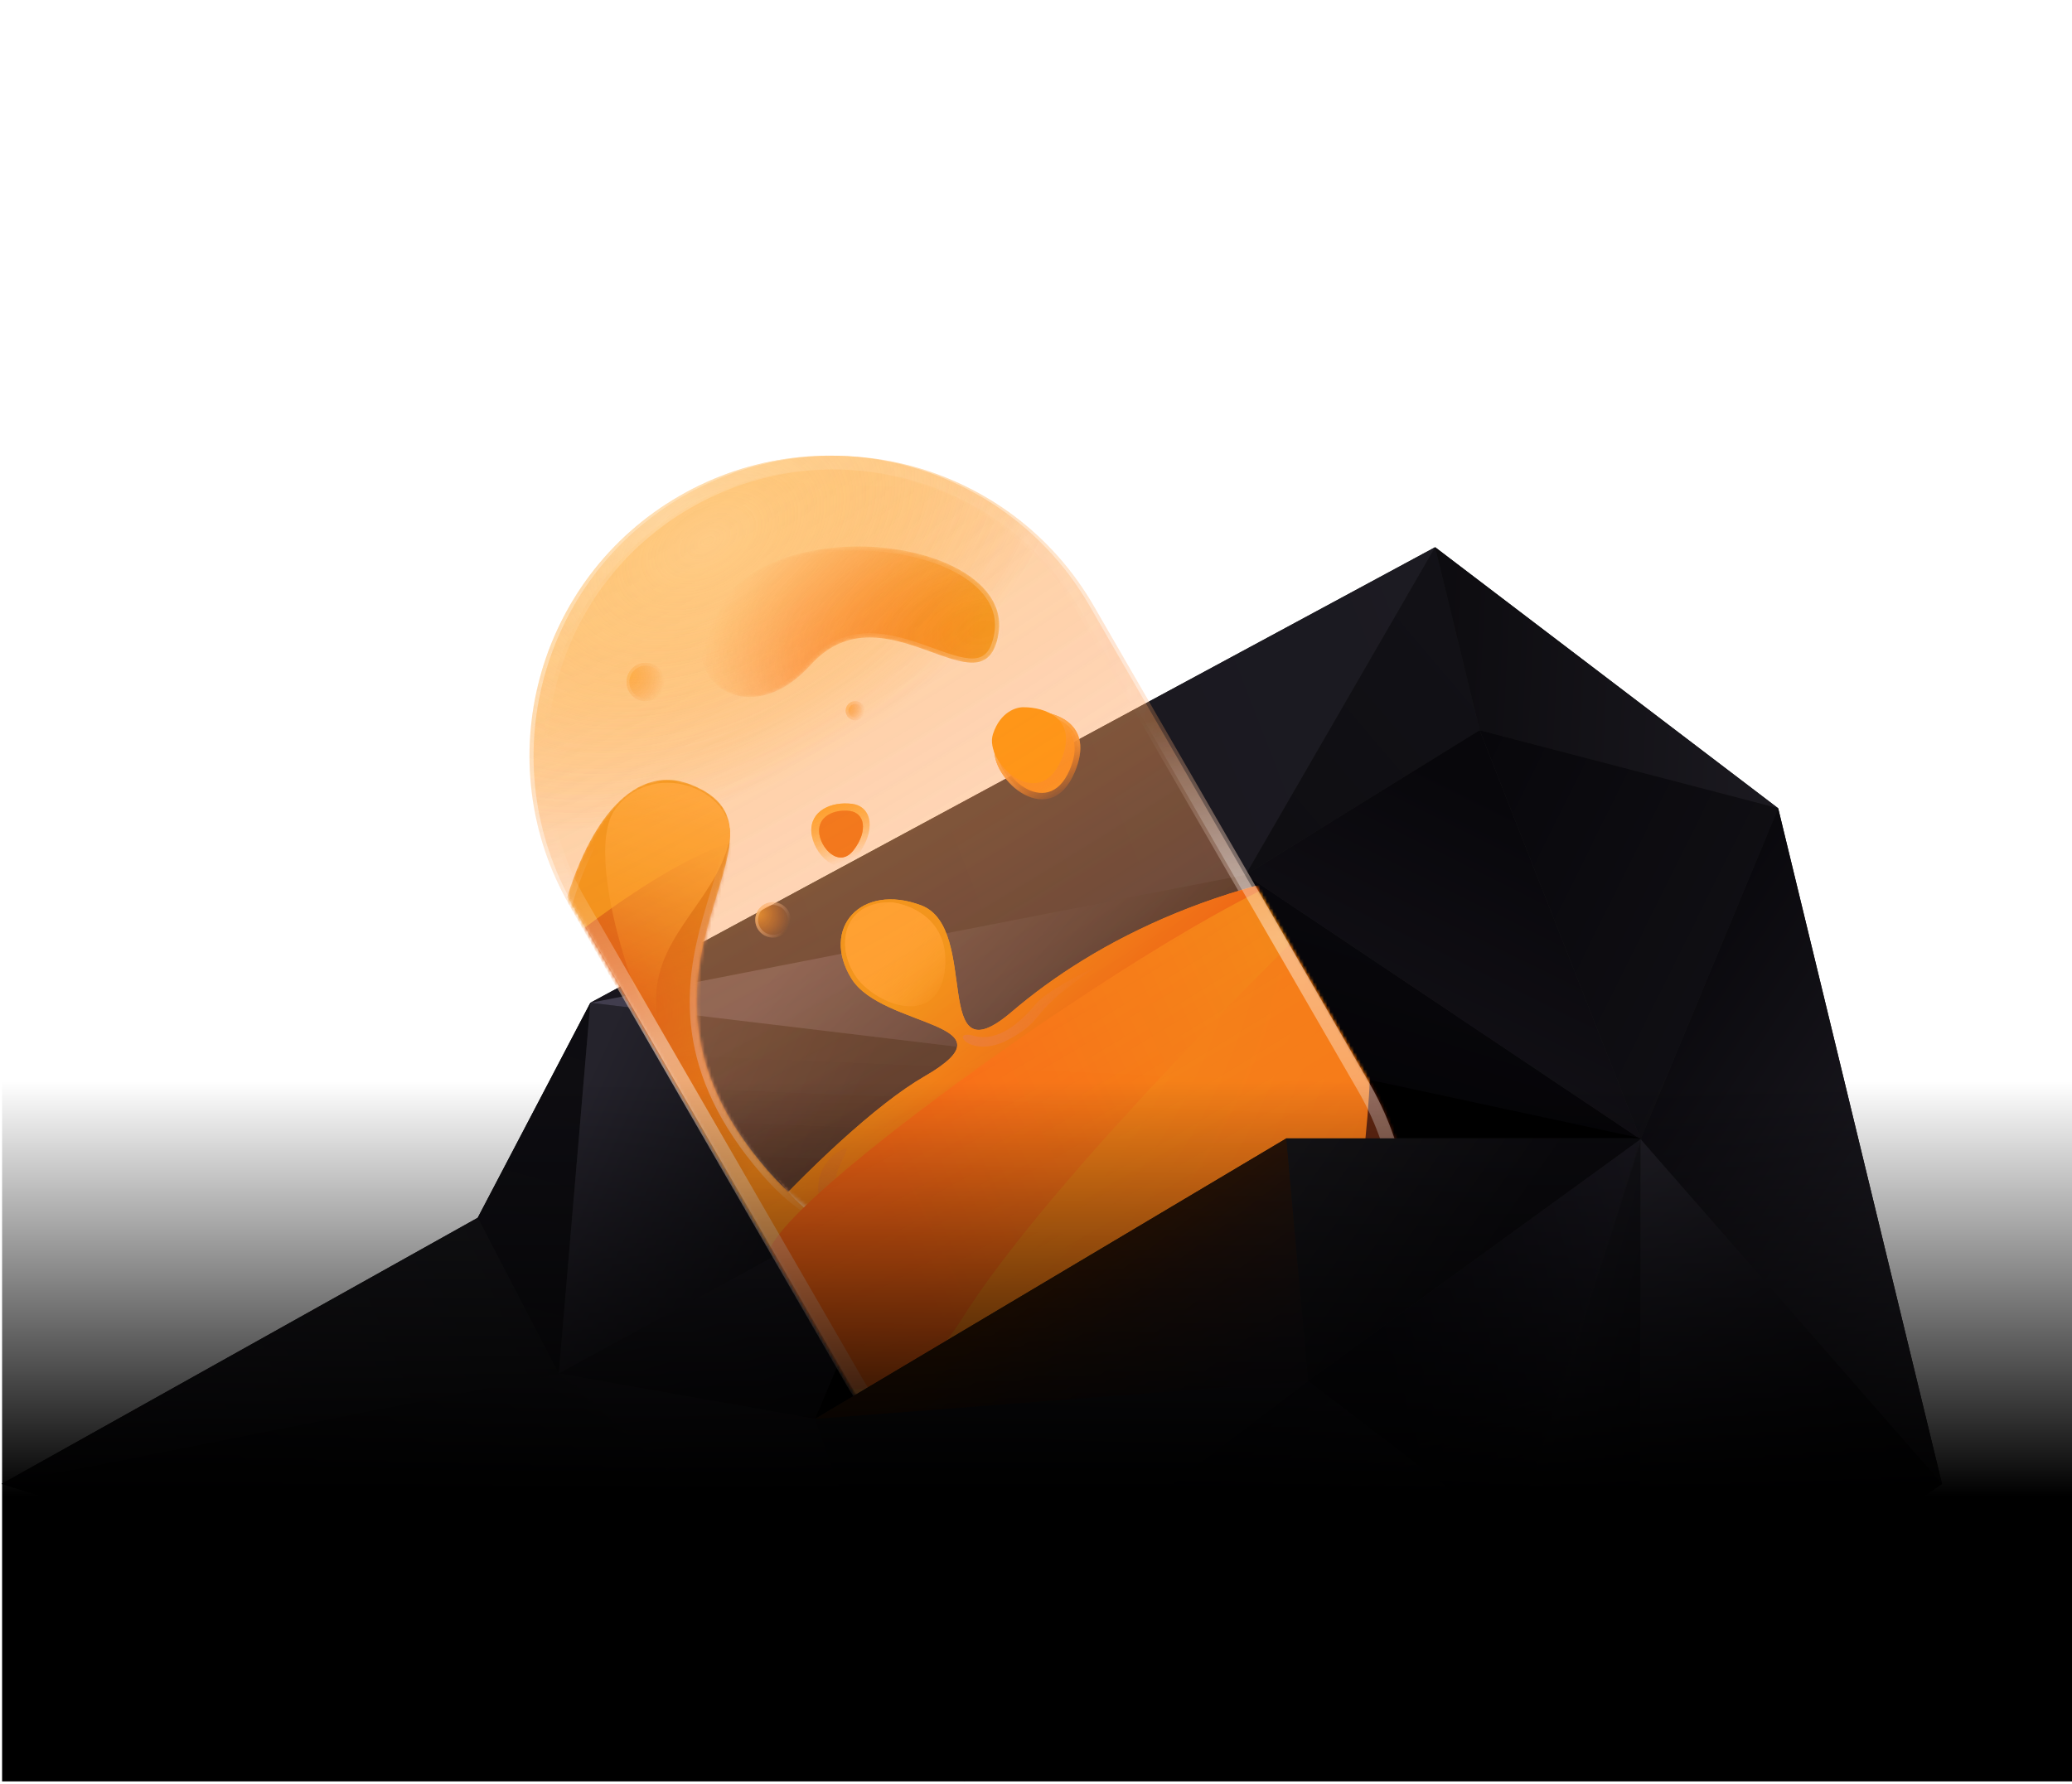 <svg width="619" height="533" viewBox="0 0 619 533" fill="none" xmlns="http://www.w3.org/2000/svg">
    <path
        d="M580.168 443.423L531.222 241.521L428.741 163.513L176.363 299.644L142.713 363.886L0.463 443.423L288.021 532.138L489.924 504.606L580.168 443.423Z"
        fill="#181818" />
    <path d="M372.147 261.405L176.363 299.644L428.741 163.513L372.147 261.405Z"
        fill="url(#paint0_linear_3470_65894)" />
    <path d="M452.465 459.762L489.925 504.605L490.111 340.415L452.465 459.762Z"
        fill="url(#paint1_linear_3470_65894)" />
    <path d="M166.928 410.536L271.447 503.354L0.464 443.423L166.928 410.536Z"
        fill="url(#paint2_linear_3470_65894)" />
    <path d="M176.364 299.644L142.714 363.885L166.928 410.536L176.364 299.644Z"
        fill="url(#paint3_linear_3470_65894)" />
    <path d="M372.148 323.088L176.364 299.644L166.928 410.536L372.148 323.088Z"
        fill="url(#paint4_linear_3470_65894)" />
    <path d="M372.148 261.405L176.364 299.644L372.148 323.088V261.405Z"
        fill="url(#paint5_linear_3470_65894)" />
    <path d="M372.149 323.088V261.405L490.111 340.415L372.149 323.088Z"
        fill="url(#paint6_linear_3470_65894)" />
    <path d="M428.742 163.513L372.149 261.405L442.047 218.198L428.742 163.513Z"
        fill="url(#paint7_linear_3470_65894)" />
    <path d="M531.224 241.521L428.743 163.513L442.047 218.198L531.224 241.521Z"
        fill="url(#paint8_linear_3470_65894)" />
    <path d="M490.111 340.415L372.149 261.405L442.047 218.198L490.111 340.415Z"
        fill="url(#paint9_linear_3470_65894)" />
    <path d="M531.224 241.521L490.112 340.415L442.047 218.198L531.224 241.521Z"
        fill="url(#paint10_linear_3470_65894)" />
    <path d="M580.169 443.423L531.223 241.521L490.111 340.415L580.169 443.423Z"
        fill="url(#paint11_linear_3470_65894)" />
    <path d="M489.925 504.605L580.169 443.423L490.111 340.415L489.925 504.605Z"
        fill="url(#paint12_linear_3470_65894)" />
    <path d="M288.022 532.138L489.925 504.606L452.465 459.762L288.022 532.138Z"
        fill="url(#paint13_linear_3470_65894)" />
    <path d="M288.022 532.138L452.465 459.762L271.447 503.354L288.022 532.138Z"
        fill="url(#paint14_linear_3470_65894)" />
    <path d="M0.465 443.423L288.022 532.137L271.448 503.354L0.465 443.423Z"
        fill="url(#paint15_linear_3470_65894)" />
    <path d="M142.714 363.886L0.465 443.423L166.929 410.537L142.714 363.886Z"
        fill="url(#paint16_linear_3470_65894)" />
    <mask id="mask0_3470_65894" style="mask-type:alpha" maskUnits="userSpaceOnUse" x="-153" y="-34"
        width="853" height="538">
        <path
            d="M166.912 410.415L-152.001 385.052L-78.954 1L346.048 -33.31L699.11 121.639L490.483 340.166L452.481 459.762L271.411 503.353L166.912 410.415Z"
            fill="url(#paint17_linear_3470_65894)" />
    </mask>
    <g mask="url(#mask0_3470_65894)">
        <path d="M166.911 410.415L243.467 423.994L273.961 352.159L166.911 410.415Z"
            fill="url(#paint18_linear_3470_65894)" />
        <path d="M384.3 340.166H490.483L346.505 309.203L384.3 340.166Z"
            fill="url(#paint19_linear_3470_65894)" />
        <path d="M320.081 442.044L243.467 423.994L273.961 352.159L320.081 442.044Z" fill="black" />
        <g filter="url(#filter0_f_3470_65894)">
            <mask id="mask1_3470_65894" style="mask-type:alpha" maskUnits="userSpaceOnUse" x="159"
                y="136" width="263" height="323">
                <path
                    d="M204.259 148.234C247.151 123.47 301.997 138.167 326.761 181.059L409.2 323.848C433.964 366.74 419.268 421.586 376.376 446.35C333.483 471.114 278.637 456.417 253.874 413.526L171.434 270.736C146.671 227.845 161.366 172.999 204.259 148.234Z"
                    fill="#D9D9D9" />
            </mask>
            <g mask="url(#mask1_3470_65894)">
                <path
                    d="M491.115 461.344L517.56 360.256C517.56 360.256 482.726 252.835 424.97 256.488C367.215 260.14 326.878 281.304 302.308 302.3C277.739 323.296 293.125 277.269 275.161 270.517C257.197 263.765 245.113 277.39 254.343 292.379C263.573 307.368 304.462 305.319 276.134 321.674C247.807 338.028 193.194 399.333 184.759 421.737C153.918 503.652 243.875 658.885 243.875 658.885L491.115 461.344Z"
                    fill="url(#paint20_linear_3470_65894)" />
                <mask id="mask2_3470_65894" style="mask-type:alpha" maskUnits="userSpaceOnUse"
                    x="162" y="233" width="363" height="329">
                    <path
                        d="M293.069 561.868C293.069 561.868 196.818 448.816 172.348 382.76C147.878 316.704 170.224 219.853 206.582 234.519C242.939 249.185 176.827 289.512 229.411 349.815C281.995 410.118 311.976 278.306 419.9 247.805C527.823 217.305 524.185 428.433 524.185 428.433L293.069 561.868Z"
                        fill="url(#paint21_radial_3470_65894)" />
                </mask>
                <g mask="url(#mask2_3470_65894)">
                    <path
                        d="M293.069 561.868C293.069 561.868 196.818 448.816 172.348 382.76C147.878 316.704 170.224 219.853 206.582 234.519C242.939 249.185 176.827 289.512 229.411 349.815C281.995 410.118 311.976 278.306 419.9 247.805C527.823 217.305 524.185 428.433 524.185 428.433L293.069 561.868Z"
                        fill="url(#paint22_radial_3470_65894)" />
                    <g filter="url(#filter1_f_3470_65894)">
                        <path
                            d="M265.72 302.109C267.659 289.702 249.404 264.307 240.034 253.161C214.349 230.383 116.937 325.856 106.275 339.91C95.613 353.965 68.958 405.336 116.937 410.183C164.916 415.029 263.297 317.617 265.72 302.109Z"
                            fill="url(#paint23_radial_3470_65894)" />
                    </g>
                    <path
                        d="M302.463 338.144C329.069 310.004 359.478 280.068 376.484 267.362C321.207 285.974 215.313 329.599 232.794 352.835C252.108 378.507 274.015 368.234 302.463 338.144Z"
                        fill="#B44100" />
                    <g filter="url(#filter2_f_3470_65894)">
                        <path
                            d="M367.669 430.441C432.9 370.164 393.79 273.397 424.066 257.984C497.554 253.029 556.18 423.126 463.7 546.983C371.22 670.84 121.855 429.732 111.946 361.198C102.038 292.664 302.438 490.718 367.669 430.441Z"
                            fill="#4A1200" />
                    </g>
                </g>
                <path
                    d="M309.322 300.126C312.566 296.211 323.26 290.765 328.201 288.532C306.392 302.945 313.237 304.041 301.632 310.473C290.027 316.904 283.315 307.397 290.866 309.494C298.416 311.591 305.267 305.02 309.322 300.126Z"
                    fill="url(#paint24_linear_3470_65894)" />
                <mask id="mask3_3470_65894" style="mask-type:alpha" maskUnits="userSpaceOnUse"
                    x="209" y="163" width="90" height="46">
                    <path
                        d="M298.289 189.364C302.5 164.224 245.105 153.139 219.825 174.906C194.545 196.673 220.381 222.791 242.269 198.6C264.158 174.409 294.079 214.503 298.289 189.364Z"
                        fill="url(#paint25_radial_3470_65894)" />
                </mask>
                <g mask="url(#mask3_3470_65894)">
                    <path
                        d="M298.289 189.364C302.5 164.224 245.105 153.139 219.825 174.906C194.545 196.673 220.381 222.791 242.269 198.6C264.158 174.409 294.079 214.503 298.289 189.364Z"
                        fill="url(#paint26_linear_3470_65894)" />
                </g>
                <path
                    d="M321.026 230.831C327.27 216.114 315.046 212.455 308.154 212.465C305.616 212.324 299.909 213.994 297.386 221.801C294.232 231.559 313.221 249.228 321.026 230.831Z"
                    fill="url(#paint27_linear_3470_65894)" />
                <g filter="url(#filter3_f_3470_65894)">
                    <path
                        d="M319.567 230.032C324.939 217.37 314.423 214.222 308.493 214.231C306.31 214.11 301.4 215.547 299.229 222.263C296.515 230.659 312.852 245.86 319.567 230.032Z"
                        fill="#FF9200" />
                </g>
                <path
                    d="M256.141 255.695C261.894 248.139 260.548 240.918 254.48 240.187C248.412 239.456 242.006 242.214 242.388 248.58C242.77 254.946 250.388 263.251 256.141 255.695Z"
                    fill="url(#paint28_linear_3470_65894)" />
                <g filter="url(#filter4_f_3470_65894)">
                    <path
                        d="M255.045 253.969C259.368 248.292 258.357 242.866 253.797 242.316C249.238 241.767 244.424 243.839 244.711 248.623C244.998 253.406 250.723 259.647 255.045 253.969Z"
                        fill="#EF6908" />
                </g>
                <path
                    d="M217.72 251.819C221.262 237.145 196.215 225.676 183.987 241.488C171.759 257.3 198.745 323.922 196.215 302.417C193.685 280.913 213.292 270.161 217.72 251.819Z"
                    fill="url(#paint29_linear_3470_65894)" />
                <path
                    d="M282.408 288.079C283.051 274.591 271.793 270.149 266.084 269.614C249.76 269.614 249.493 286.473 258.056 294.501C266.619 302.53 281.605 304.938 282.408 288.079Z"
                    fill="url(#paint30_linear_3470_65894)" />
                <g filter="url(#filter5_f_3470_65894)">
                    <path
                        d="M282.408 288.079C283.051 274.591 271.793 270.149 266.084 269.614C249.76 269.614 249.493 286.473 258.056 294.501C266.619 302.53 281.605 304.938 282.408 288.079Z"
                        fill="url(#paint31_linear_3470_65894)" />
                </g>
                <path opacity="0.3"
                    d="M311.488 320.27C319.364 307.285 370.198 268.42 370.198 268.42C370.198 268.42 313.078 311.291 304.038 324.953C294.997 338.614 303.612 333.254 311.488 320.27Z"
                    fill="url(#paint32_linear_3470_65894)" />
                <path opacity="0.5"
                    d="M257.92 357.187C276.713 355.85 292.728 341.843 292.728 341.843C292.728 341.843 283.336 350.164 277.483 354.6C271.63 359.036 263.713 364.119 253.145 364.119C242.577 364.119 241.484 349.663 250.527 344.094C259.569 338.526 239.128 358.525 257.92 357.187Z"
                    fill="url(#paint33_linear_3470_65894)" />
                <g filter="url(#filter6_f_3470_65894)">
                    <path
                        d="M287.311 394.181C310.205 357.305 373.166 293.411 401.784 266.074C419.074 228.36 258.096 336.712 233.055 368.44C208.014 400.167 258.692 440.276 287.311 394.181Z"
                        fill="url(#paint34_linear_3470_65894)" />
                </g>
                <g opacity="0.84" filter="url(#filter7_f_3470_65894)">
                    <path
                        d="M324.729 403.832C324.729 420.824 329.032 419.796 346.024 419.796C363.016 419.796 376.79 406.022 376.79 389.03C376.79 372.038 372.487 373.066 355.495 373.066C338.503 373.066 324.729 386.841 324.729 403.832Z"
                        fill="#FFCD93" />
                </g>
                <circle cx="5.733" cy="5.733" r="5.733"
                    transform="matrix(-1 0 0 1 198.635 198.061)"
                    fill="url(#paint35_radial_3470_65894)" fill-opacity="0.52" />
                <circle cx="5.733" cy="5.733" r="5.314"
                    transform="matrix(-1 0 0 1 198.635 198.061)"
                    stroke="url(#paint36_linear_3470_65894)" stroke-opacity="0.54"
                    stroke-width="0.837" />
                <circle cx="2.866" cy="2.866" r="2.866"
                    transform="matrix(-1 0 0 1 258.382 209.527)"
                    fill="url(#paint37_radial_3470_65894)" fill-opacity="0.52" />
                <circle cx="2.866" cy="2.866" r="2.448"
                    transform="matrix(-1 0 0 1 258.382 209.527)"
                    stroke="url(#paint38_linear_3470_65894)" stroke-opacity="0.54"
                    stroke-width="0.837" />
                <circle cx="5.294" cy="5.294" r="5.294"
                    transform="matrix(-1 0 0 1 236.224 269.579)"
                    fill="url(#paint39_radial_3470_65894)" fill-opacity="0.52" />
                <circle cx="5.294" cy="5.294" r="4.876"
                    transform="matrix(-1 0 0 1 236.224 269.579)"
                    stroke="url(#paint40_linear_3470_65894)" stroke-opacity="0.54"
                    stroke-width="0.837" />
            </g>
            <path
                d="M203.02 148.185C245.896 123.431 300.72 138.121 325.473 180.996L407.88 323.729C432.634 366.603 417.944 421.428 375.069 446.182C332.193 470.936 277.369 456.245 252.615 413.371L170.209 270.638C145.455 227.763 160.144 172.939 203.02 148.185Z"
                fill="url(#paint41_radial_3470_65894)" fill-opacity="0.35" />
            <path
                d="M203.02 148.185C245.896 123.431 300.72 138.121 325.473 180.996L407.88 323.729C432.634 366.603 417.944 421.428 375.069 446.182C332.193 470.936 277.369 456.245 252.615 413.371L170.209 270.638C145.455 227.763 160.144 172.939 203.02 148.185Z"
                fill="url(#paint42_linear_3470_65894)" fill-opacity="0.17" />
            <path
                d="M203.02 148.185C245.896 123.431 300.72 138.121 325.473 180.996L407.88 323.729C432.634 366.603 417.944 421.428 375.069 446.182C332.193 470.936 277.369 456.245 252.615 413.371L170.209 270.638C145.455 227.763 160.144 172.939 203.02 148.185Z"
                fill="url(#paint43_radial_3470_65894)" fill-opacity="0.44" />
            <path
                d="M323.709 182.015C299.518 140.115 245.94 125.758 204.039 149.949C162.138 174.141 147.782 227.719 171.973 269.62L254.38 412.352C278.571 454.252 332.149 468.609 374.05 444.417C415.951 420.226 430.307 366.647 406.116 324.747L323.709 182.015Z"
                stroke="url(#paint44_linear_3470_65894)" stroke-opacity="0.43"
                stroke-width="4.075" />
            <path
                d="M323.709 182.015C299.518 140.115 245.94 125.758 204.039 149.949C162.138 174.141 147.782 227.719 171.973 269.62L254.38 412.352C278.571 454.252 332.149 468.609 374.05 444.417C415.951 420.226 430.307 366.647 406.116 324.747L323.709 182.015Z"
                stroke="url(#paint45_radial_3470_65894)" stroke-opacity="0.2" stroke-width="4.075" />
        </g>
        <mask id="mask4_3470_65894" style="mask-type:alpha" maskUnits="userSpaceOnUse" x="159"
            y="136" width="263" height="323">
            <path
                d="M204.259 148.234C247.151 123.47 301.997 138.167 326.761 181.059L409.2 323.848C433.964 366.74 419.268 421.586 376.376 446.35C333.483 471.114 278.637 456.417 253.874 413.526L171.434 270.736C146.671 227.845 161.366 172.999 204.259 148.234Z"
                fill="#D9D9D9" />
        </mask>
        <g mask="url(#mask4_3470_65894)">
            <path
                d="M491.115 461.344L517.56 360.256C517.56 360.256 482.726 252.835 424.97 256.488C367.215 260.14 326.878 281.304 302.308 302.3C277.739 323.296 293.125 277.269 275.161 270.517C257.197 263.765 245.113 277.39 254.343 292.379C263.573 307.368 304.462 305.319 276.134 321.674C247.807 338.028 193.194 399.333 184.759 421.737C153.918 503.652 243.875 658.885 243.875 658.885L491.115 461.344Z"
                fill="url(#paint46_linear_3470_65894)" />
            <mask id="mask5_3470_65894" style="mask-type:alpha" maskUnits="userSpaceOnUse" x="162"
                y="233" width="363" height="329">
                <path
                    d="M293.069 561.868C293.069 561.868 196.818 448.816 172.348 382.76C147.878 316.704 170.224 219.853 206.582 234.519C242.939 249.185 176.827 289.512 229.411 349.815C281.995 410.118 311.976 278.306 419.9 247.805C527.823 217.305 524.185 428.433 524.185 428.433L293.069 561.868Z"
                    fill="url(#paint47_radial_3470_65894)" />
            </mask>
            <g mask="url(#mask5_3470_65894)">
                <path
                    d="M293.069 561.868C293.069 561.868 196.818 448.816 172.348 382.76C147.878 316.704 170.224 219.853 206.582 234.519C242.939 249.185 176.827 289.512 229.411 349.815C281.995 410.118 311.976 278.306 419.9 247.805C527.823 217.305 524.185 428.433 524.185 428.433L293.069 561.868Z"
                    fill="url(#paint48_radial_3470_65894)" stroke="url(#paint49_radial_3470_65894)"
                    stroke-width="4.185" />
                <g filter="url(#filter8_f_3470_65894)">
                    <path
                        d="M265.72 302.109C267.659 289.702 249.404 264.307 240.034 253.161C214.349 230.383 116.937 325.856 106.275 339.91C95.613 353.965 68.958 405.336 116.937 410.183C164.916 415.029 263.297 317.617 265.72 302.109Z"
                        fill="url(#paint50_radial_3470_65894)" />
                </g>
                <path
                    d="M302.463 338.144C329.069 310.004 359.478 280.068 376.484 267.362C321.207 285.974 215.313 329.599 232.794 352.835C252.108 378.507 274.015 368.234 302.463 338.144Z"
                    fill="url(#paint51_linear_3470_65894)" />
                <g filter="url(#filter9_f_3470_65894)">
                    <path
                        d="M367.669 430.441C432.9 370.164 393.79 273.397 424.066 257.984C497.554 253.029 556.18 423.126 463.7 546.983C371.22 670.84 121.855 429.732 111.946 361.198C102.038 292.664 302.438 490.718 367.669 430.441Z"
                        fill="#4A1200" />
                </g>
            </g>
            <path
                d="M309.322 300.126C312.566 296.211 323.26 290.765 328.201 288.532C306.392 302.945 313.237 304.041 301.632 310.473C290.027 316.904 283.315 307.397 290.866 309.494C298.416 311.591 305.267 305.02 309.322 300.126Z"
                fill="url(#paint52_linear_3470_65894)" />
            <mask id="mask6_3470_65894" style="mask-type:alpha" maskUnits="userSpaceOnUse" x="209"
                y="163" width="90" height="46">
                <path
                    d="M298.289 189.364C302.5 164.224 245.105 153.139 219.825 174.906C194.545 196.673 220.381 222.791 242.269 198.6C264.158 174.409 294.079 214.503 298.289 189.364Z"
                    fill="url(#paint53_radial_3470_65894)" />
            </mask>
            <g mask="url(#mask6_3470_65894)">
                <path
                    d="M298.289 189.364C302.5 164.224 245.105 153.139 219.825 174.906C194.545 196.673 220.381 222.791 242.269 198.6C264.158 174.409 294.079 214.503 298.289 189.364Z"
                    fill="url(#paint54_linear_3470_65894)" stroke="url(#paint55_linear_3470_65894)"
                    stroke-opacity="0.45" stroke-width="2.511" />
            </g>
            <path
                d="M321.026 230.831C327.27 216.114 315.046 212.455 308.154 212.465C305.616 212.324 299.909 213.994 297.386 221.801C294.232 231.559 313.221 249.228 321.026 230.831Z"
                fill="url(#paint56_linear_3470_65894)" />
            <path
                d="M308.155 212.884L308.143 212.884L308.131 212.883C305.774 212.752 300.246 214.312 297.784 221.93C297.044 224.22 297.591 227.032 299.021 229.719C300.446 232.399 302.718 234.891 305.318 236.52C307.92 238.149 310.805 238.887 313.485 238.15C316.153 237.416 318.722 235.189 320.64 230.668C322.181 227.037 322.564 224.129 322.204 221.815C321.845 219.509 320.742 217.758 319.24 216.44C316.213 213.783 311.554 212.879 308.155 212.884Z"
                stroke="url(#paint57_linear_3470_65894)" stroke-opacity="0.66"
                stroke-width="0.837" />
            <g filter="url(#filter10_f_3470_65894)">
                <path
                    d="M316.98 227.135C322.352 214.473 311.836 211.325 305.906 211.334C303.723 211.213 298.813 212.649 296.642 219.366C293.928 227.761 310.265 242.962 316.98 227.135Z"
                    fill="#FF9200" />
            </g>
            <path
                d="M256.141 255.695C261.894 248.139 260.548 240.918 254.48 240.187C248.412 239.456 242.006 242.214 242.388 248.58C242.77 254.946 250.388 263.251 256.141 255.695Z"
                fill="url(#paint58_linear_3470_65894)" />
            <g filter="url(#filter11_f_3470_65894)">
                <path
                    d="M255.045 253.969C259.368 248.292 258.357 242.866 253.797 242.316C249.238 241.767 244.424 243.839 244.711 248.623C244.998 253.406 250.723 259.647 255.045 253.969Z"
                    fill="#EF6908" />
            </g>
            <path
                d="M217.72 251.819C221.262 237.145 196.215 225.676 183.987 241.488C171.759 257.3 198.745 323.922 196.215 302.417C193.685 280.913 213.292 270.161 217.72 251.819Z"
                fill="url(#paint59_linear_3470_65894)" />
            <path
                d="M282.408 288.079C283.051 274.591 271.793 270.149 266.084 269.614C249.76 269.614 249.493 286.473 258.056 294.501C266.619 302.53 281.605 304.938 282.408 288.079Z"
                fill="url(#paint60_linear_3470_65894)" />
            <g filter="url(#filter12_f_3470_65894)">
                <path
                    d="M282.408 288.079C283.051 274.591 271.793 270.149 266.084 269.614C249.76 269.614 249.493 286.473 258.056 294.501C266.619 302.53 281.605 304.938 282.408 288.079Z"
                    fill="url(#paint61_linear_3470_65894)" />
            </g>
            <path opacity="0.3"
                d="M311.488 320.27C319.364 307.285 370.198 268.42 370.198 268.42C370.198 268.42 313.078 311.291 304.038 324.953C294.997 338.614 303.612 333.254 311.488 320.27Z"
                fill="url(#paint62_linear_3470_65894)" />
            <path opacity="0.5"
                d="M257.92 357.187C276.713 355.85 292.728 341.843 292.728 341.843C292.728 341.843 283.336 350.164 277.483 354.6C271.63 359.036 263.713 364.119 253.145 364.119C242.577 364.119 241.484 349.663 250.527 344.094C259.569 338.526 239.128 358.525 257.92 357.187Z"
                fill="url(#paint63_linear_3470_65894)" />
            <g filter="url(#filter13_f_3470_65894)">
                <path
                    d="M287.311 394.181C310.205 357.305 373.166 293.411 401.784 266.074C419.074 228.36 258.096 336.712 233.055 368.44C208.014 400.167 258.692 440.276 287.311 394.181Z"
                    fill="url(#paint64_linear_3470_65894)" />
            </g>
            <g opacity="0.84" filter="url(#filter14_f_3470_65894)">
                <path
                    d="M324.729 403.832C324.729 420.824 329.032 419.796 346.024 419.796C363.016 419.796 376.79 406.022 376.79 389.03C376.79 372.038 372.487 373.066 355.495 373.066C338.503 373.066 324.729 386.841 324.729 403.832Z"
                    fill="#FFCD93" />
            </g>
            <circle cx="5.733" cy="5.733" r="5.733"
                transform="matrix(-1 0 0 1 198.635 198.061)" fill="url(#paint65_radial_3470_65894)"
                fill-opacity="0.52" />
            <circle cx="5.733" cy="5.733" r="5.314"
                transform="matrix(-1 0 0 1 198.635 198.061)"
                stroke="url(#paint66_linear_3470_65894)" stroke-opacity="0.54"
                stroke-width="0.837" />
            <circle cx="2.866" cy="2.866" r="2.866"
                transform="matrix(-1 0 0 1 258.382 209.527)" fill="url(#paint67_radial_3470_65894)"
                fill-opacity="0.52" />
            <circle cx="2.866" cy="2.866" r="2.448"
                transform="matrix(-1 0 0 1 258.382 209.527)"
                stroke="url(#paint68_linear_3470_65894)" stroke-opacity="0.54"
                stroke-width="0.837" />
            <circle cx="5.294" cy="5.294" r="5.294"
                transform="matrix(-1 0 0 1 236.224 269.579)" fill="url(#paint69_radial_3470_65894)"
                fill-opacity="0.52" />
            <circle cx="5.294" cy="5.294" r="4.876"
                transform="matrix(-1 0 0 1 236.224 269.579)"
                stroke="url(#paint70_linear_3470_65894)" stroke-opacity="0.54"
                stroke-width="0.837" />
        </g>
        <path
            d="M204.259 148.234C247.151 123.47 301.997 138.167 326.761 181.059L409.2 323.848C433.964 366.74 419.268 421.586 376.376 446.35C333.483 471.114 278.637 456.417 253.874 413.526L171.434 270.736C146.671 227.845 161.366 172.999 204.259 148.234Z"
            fill="url(#paint71_radial_3470_65894)" fill-opacity="0.35" />
        <path
            d="M204.259 148.234C247.151 123.47 301.997 138.167 326.761 181.059L409.2 323.848C433.964 366.74 419.268 421.586 376.376 446.35C333.483 471.114 278.637 456.417 253.874 413.526L171.434 270.736C146.671 227.845 161.366 172.999 204.259 148.234Z"
            fill="url(#paint72_linear_3470_65894)" fill-opacity="0.17" />
        <path
            d="M204.259 148.234C247.151 123.47 301.997 138.167 326.761 181.059L409.2 323.848C433.964 366.74 419.268 421.586 376.376 446.35C333.483 471.114 278.637 456.417 253.874 413.526L171.434 270.736C146.671 227.845 161.366 172.999 204.259 148.234Z"
            fill="url(#paint73_radial_3470_65894)" fill-opacity="0.44" />
        <path
            d="M324.996 182.078C300.795 140.161 247.196 125.798 205.278 150C163.36 174.201 148.999 227.8 173.199 269.717L255.639 412.507C279.84 454.423 333.439 468.786 375.357 444.585C417.274 420.384 431.636 366.784 407.435 324.867L324.996 182.078Z"
            stroke="url(#paint74_linear_3470_65894)" stroke-opacity="0.43" stroke-width="4.076" />
        <path
            d="M324.996 182.078C300.795 140.161 247.196 125.798 205.278 150C163.36 174.201 148.999 227.8 173.199 269.717L255.639 412.507C279.84 454.423 333.439 468.786 375.357 444.585C417.274 420.384 431.636 366.784 407.435 324.867L324.996 182.078Z"
            stroke="url(#paint75_radial_3470_65894)" stroke-opacity="0.2" stroke-width="4.076" />
        <path
            d="M384.3 340.166H490.483L452.481 459.762L271.411 503.353L166.912 410.416L243.468 423.995L384.3 340.166Z"
            fill="url(#paint76_linear_3470_65894)" />
        <path d="M452.481 459.762L271.411 503.353L390.793 412.639L452.481 459.762Z"
            fill="url(#paint77_linear_3470_65894)" />
        <path d="M166.911 410.416L243.467 423.994L271.41 503.318L166.911 410.416Z"
            fill="url(#paint78_linear_3470_65894)" />
        <path d="M243.468 423.995L390.793 412.639L271.411 503.353L243.468 423.995Z"
            fill="url(#paint79_linear_3470_65894)" />
        <path d="M243.468 423.995L384.301 340.166L390.793 412.639L243.468 423.995Z"
            fill="url(#paint80_linear_3470_65894)" />
        <path d="M384.3 340.166H490.483L390.793 412.639L384.3 340.166Z"
            fill="url(#paint81_linear_3470_65894)" />
        <path d="M490.483 340.166L452.481 459.762L390.793 412.639L490.483 340.166Z"
            fill="url(#paint82_linear_3470_65894)" />
    </g>
    <rect x="0.626" y="323.066" width="698.861" height="209.24"
        fill="url(#paint83_linear_3470_65894)" />
    <defs>
        <filter id="filter0_f_3470_65894" x="27.619" y="5.594" width="524.176" height="583.351"
            filterUnits="userSpaceOnUse" color-interpolation-filters="sRGB">
            <feFlood flood-opacity="0" result="BackgroundImageFix" />
            <feBlend mode="normal" in="SourceGraphic" in2="BackgroundImageFix" result="shape" />
            <feGaussianBlur stdDeviation="65.283" result="effect1_foregroundBlur_3470_65894" />
        </filter>
        <filter id="filter1_f_3470_65894" x="28.133" y="188.567" width="298.828" height="282.888"
            filterUnits="userSpaceOnUse" color-interpolation-filters="sRGB">
            <feFlood flood-opacity="0" result="BackgroundImageFix" />
            <feBlend mode="normal" in="SourceGraphic" in2="BackgroundImageFix" result="shape" />
            <feGaussianBlur stdDeviation="30.549" result="effect1_foregroundBlur_3470_65894" />
        </filter>
        <filter id="filter2_f_3470_65894" x="68.07" y="214.356" width="486.65" height="410.969"
            filterUnits="userSpaceOnUse" color-interpolation-filters="sRGB">
            <feFlood flood-opacity="0" result="BackgroundImageFix" />
            <feBlend mode="normal" in="SourceGraphic" in2="BackgroundImageFix" result="shape" />
            <feGaussianBlur stdDeviation="21.761" result="effect1_foregroundBlur_3470_65894" />
        </filter>
        <filter id="filter3_f_3470_65894" x="281.352" y="196.648" width="57.273" height="57.863"
            filterUnits="userSpaceOnUse" color-interpolation-filters="sRGB">
            <feFlood flood-opacity="0" result="BackgroundImageFix" />
            <feBlend mode="normal" in="SourceGraphic" in2="BackgroundImageFix" result="shape" />
            <feGaussianBlur stdDeviation="8.788" result="effect1_foregroundBlur_3470_65894" />
        </filter>
        <filter id="filter4_f_3470_65894" x="230.471" y="228.002" width="41.563" height="42.456"
            filterUnits="userSpaceOnUse" color-interpolation-filters="sRGB">
            <feFlood flood-opacity="0" result="BackgroundImageFix" />
            <feBlend mode="normal" in="SourceGraphic" in2="BackgroundImageFix" result="shape" />
            <feGaussianBlur stdDeviation="7.114" result="effect1_foregroundBlur_3470_65894" />
        </filter>
        <filter id="filter5_f_3470_65894" x="244.104" y="261.244" width="46.7" height="47.81"
            filterUnits="userSpaceOnUse" color-interpolation-filters="sRGB">
            <feFlood flood-opacity="0" result="BackgroundImageFix" />
            <feBlend mode="normal" in="SourceGraphic" in2="BackgroundImageFix" result="shape" />
            <feGaussianBlur stdDeviation="4.185" result="effect1_foregroundBlur_3470_65894" />
        </filter>
        <filter id="filter6_f_3470_65894" x="159.354" y="191.246" width="310.683" height="290.766"
            filterUnits="userSpaceOnUse" color-interpolation-filters="sRGB">
            <feFlood flood-opacity="0" result="BackgroundImageFix" />
            <feBlend mode="normal" in="SourceGraphic" in2="BackgroundImageFix" result="shape" />
            <feGaussianBlur stdDeviation="33.478" result="effect1_foregroundBlur_3470_65894" />
        </filter>
        <filter id="filter7_f_3470_65894" x="256.935" y="305.261" width="187.649" height="182.341"
            filterUnits="userSpaceOnUse" color-interpolation-filters="sRGB">
            <feFlood flood-opacity="0" result="BackgroundImageFix" />
            <feBlend mode="normal" in="SourceGraphic" in2="BackgroundImageFix" result="shape" />
            <feGaussianBlur stdDeviation="33.897" result="effect1_foregroundBlur_3470_65894" />
        </filter>
        <filter id="filter8_f_3470_65894" x="28.133" y="188.567" width="298.828" height="282.888"
            filterUnits="userSpaceOnUse" color-interpolation-filters="sRGB">
            <feFlood flood-opacity="0" result="BackgroundImageFix" />
            <feBlend mode="normal" in="SourceGraphic" in2="BackgroundImageFix" result="shape" />
            <feGaussianBlur stdDeviation="30.549" result="effect1_foregroundBlur_3470_65894" />
        </filter>
        <filter id="filter9_f_3470_65894" x="68.07" y="214.356" width="486.65" height="410.969"
            filterUnits="userSpaceOnUse" color-interpolation-filters="sRGB">
            <feFlood flood-opacity="0" result="BackgroundImageFix" />
            <feBlend mode="normal" in="SourceGraphic" in2="BackgroundImageFix" result="shape" />
            <feGaussianBlur stdDeviation="21.761" result="effect1_foregroundBlur_3470_65894" />
        </filter>
        <filter id="filter10_f_3470_65894" x="278.765" y="193.751" width="57.273" height="57.863"
            filterUnits="userSpaceOnUse" color-interpolation-filters="sRGB">
            <feFlood flood-opacity="0" result="BackgroundImageFix" />
            <feBlend mode="normal" in="SourceGraphic" in2="BackgroundImageFix" result="shape" />
            <feGaussianBlur stdDeviation="8.788" result="effect1_foregroundBlur_3470_65894" />
        </filter>
        <filter id="filter11_f_3470_65894" x="230.471" y="228.002" width="41.563" height="42.456"
            filterUnits="userSpaceOnUse" color-interpolation-filters="sRGB">
            <feFlood flood-opacity="0" result="BackgroundImageFix" />
            <feBlend mode="normal" in="SourceGraphic" in2="BackgroundImageFix" result="shape" />
            <feGaussianBlur stdDeviation="7.114" result="effect1_foregroundBlur_3470_65894" />
        </filter>
        <filter id="filter12_f_3470_65894" x="244.104" y="261.244" width="46.7" height="47.81"
            filterUnits="userSpaceOnUse" color-interpolation-filters="sRGB">
            <feFlood flood-opacity="0" result="BackgroundImageFix" />
            <feBlend mode="normal" in="SourceGraphic" in2="BackgroundImageFix" result="shape" />
            <feGaussianBlur stdDeviation="4.185" result="effect1_foregroundBlur_3470_65894" />
        </filter>
        <filter id="filter13_f_3470_65894" x="159.354" y="191.246" width="310.683" height="290.766"
            filterUnits="userSpaceOnUse" color-interpolation-filters="sRGB">
            <feFlood flood-opacity="0" result="BackgroundImageFix" />
            <feBlend mode="normal" in="SourceGraphic" in2="BackgroundImageFix" result="shape" />
            <feGaussianBlur stdDeviation="33.478" result="effect1_foregroundBlur_3470_65894" />
        </filter>
        <filter id="filter14_f_3470_65894" x="256.935" y="305.261" width="187.649" height="182.341"
            filterUnits="userSpaceOnUse" color-interpolation-filters="sRGB">
            <feFlood flood-opacity="0" result="BackgroundImageFix" />
            <feBlend mode="normal" in="SourceGraphic" in2="BackgroundImageFix" result="shape" />
            <feGaussianBlur stdDeviation="33.897" result="effect1_foregroundBlur_3470_65894" />
        </filter>
        <linearGradient id="paint0_linear_3470_65894" x1="437.518" y1="172.414" x2="120.164"
            y2="295.935" gradientUnits="userSpaceOnUse">
            <stop stop-color="#1C1B22" />
            <stop offset="1" stop-color="#17141C" />
        </linearGradient>
        <linearGradient id="paint1_linear_3470_65894" x1="440.341" y1="450.238" x2="501.539"
            y2="465.67" gradientUnits="userSpaceOnUse">
            <stop stop-color="#17161C" />
            <stop offset="1" stop-color="#0B0A0E" />
        </linearGradient>
        <linearGradient id="paint2_linear_3470_65894" x1="175.915" y1="401.209" x2="125.665"
            y2="477.33" gradientUnits="userSpaceOnUse">
            <stop stop-color="#18171C" />
            <stop offset="1" stop-color="#100F13" />
        </linearGradient>
        <linearGradient id="paint3_linear_3470_65894" x1="200.334" y1="265.611" x2="159.539"
            y2="410.536" gradientUnits="userSpaceOnUse">
            <stop stop-color="#0C0B0F" />
            <stop offset="1" stop-color="#100F14" />
        </linearGradient>
        <linearGradient id="paint4_linear_3470_65894" x1="195.963" y1="277.07" x2="264.854"
            y2="309.097" gradientUnits="userSpaceOnUse">
            <stop stop-color="#25232C" />
            <stop offset="1" stop-color="#0F0E12" />
        </linearGradient>
        <linearGradient id="paint5_linear_3470_65894" x1="327.33" y1="176.761" x2="409.582"
            y2="246.038" gradientUnits="userSpaceOnUse">
            <stop stop-color="#413D4E" />
            <stop offset="1" />
        </linearGradient>
        <linearGradient id="paint6_linear_3470_65894" x1="472.23" y1="282.484" x2="432.907"
            y2="404.856" gradientUnits="userSpaceOnUse">
            <stop stop-color="#09080D" />
            <stop offset="1" />
        </linearGradient>
        <linearGradient id="paint7_linear_3470_65894" x1="552.94" y1="143.539" x2="399.071"
            y2="274.526" gradientUnits="userSpaceOnUse">
            <stop stop-color="#16151C" />
            <stop offset="1" stop-color="#0F0E12" />
        </linearGradient>
        <linearGradient id="paint8_linear_3470_65894" x1="638.729" y1="276.197" x2="389.992"
            y2="262.899" gradientUnits="userSpaceOnUse">
            <stop stop-color="#2A2831" />
            <stop offset="1" stop-color="#08070A" />
        </linearGradient>
        <linearGradient id="paint9_linear_3470_65894" x1="472.23" y1="250.804" x2="388.99"
            y2="418.266" gradientUnits="userSpaceOnUse">
            <stop stop-color="#08070B" />
            <stop offset="1" stop-color="#1F1C24" />
        </linearGradient>
        <linearGradient id="paint10_linear_3470_65894" x1="420.701" y1="263.224" x2="579.384"
            y2="342.017" gradientUnits="userSpaceOnUse">
            <stop stop-color="#08070B" />
            <stop offset="1" stop-color="#16151A" />
        </linearGradient>
        <linearGradient id="paint11_linear_3470_65894" x1="623.245" y1="389.605" x2="483.891"
            y2="296.702" gradientUnits="userSpaceOnUse">
            <stop stop-color="#26242C" />
            <stop offset="1" stop-color="#08070B" />
        </linearGradient>
        <linearGradient id="paint12_linear_3470_65894" x1="444.873" y1="325.921" x2="564.334"
            y2="477.91" gradientUnits="userSpaceOnUse">
            <stop stop-color="#26242C" />
            <stop offset="1" stop-color="#08070B" />
        </linearGradient>
        <linearGradient id="paint13_linear_3470_65894" x1="399.912" y1="445.265" x2="513.253"
            y2="529.067" gradientUnits="userSpaceOnUse">
            <stop stop-color="#17161C" />
            <stop offset="1" stop-color="#0B0A0E" />
        </linearGradient>
        <linearGradient id="paint14_linear_3470_65894" x1="388.649" y1="452.489" x2="347.445"
            y2="505.961" gradientUnits="userSpaceOnUse">
            <stop stop-color="#0E0D11" />
            <stop offset="1" stop-color="#0B0A0E" />
        </linearGradient>
        <linearGradient id="paint15_linear_3470_65894" x1="186.647" y1="434.508" x2="140.759"
            y2="511.685" gradientUnits="userSpaceOnUse">
            <stop stop-color="#0E0D11" />
            <stop offset="1" stop-color="#0B0A0E" />
        </linearGradient>
        <linearGradient id="paint16_linear_3470_65894" x1="161.163" y1="375.315" x2="-29.391"
            y2="457.669" gradientUnits="userSpaceOnUse">
            <stop stop-color="#0C0C0E" />
            <stop offset="0" stop-color="#151518" />
            <stop offset="1" stop-color="#1E1B22" />
        </linearGradient>
        <linearGradient id="paint17_linear_3470_65894" x1="302.707" y1="399.405" x2="361.946"
            y2="549.179" gradientUnits="userSpaceOnUse">
            <stop offset="0.453" stop-color="#171717" />
            <stop offset="1" stop-color="#171717" stop-opacity="0" />
        </linearGradient>
        <linearGradient id="paint18_linear_3470_65894" x1="233.114" y1="358.058" x2="253.134"
            y2="421.849" gradientUnits="userSpaceOnUse">
            <stop stop-color="#19171D" />
            <stop offset="1" stop-color="#0E0D11" />
        </linearGradient>
        <linearGradient id="paint19_linear_3470_65894" x1="394.413" y1="309.203" x2="418.159"
            y2="360.415" gradientUnits="userSpaceOnUse">
            <stop />
            <stop offset="1" />
        </linearGradient>
        <linearGradient id="paint20_linear_3470_65894" x1="272.031" y1="296.038" x2="310.768"
            y2="336.353" gradientUnits="userSpaceOnUse">
            <stop stop-color="#EF9108" />
            <stop offset="1" stop-color="#EC5500" />
        </linearGradient>
        <radialGradient id="paint21_radial_3470_65894" cx="0" cy="0" r="1"
            gradientUnits="userSpaceOnUse"
            gradientTransform="translate(200.806 244.158) rotate(47.086) scale(293.531 292.787)">
            <stop stop-color="#EF9108" />
            <stop offset="1" stop-color="#F66805" />
        </radialGradient>
        <radialGradient id="paint22_radial_3470_65894" cx="0" cy="0" r="1"
            gradientUnits="userSpaceOnUse"
            gradientTransform="translate(200.806 244.158) rotate(47.086) scale(293.531 292.787)">
            <stop stop-color="#EF9108" />
            <stop offset="1" stop-color="#F66805" />
        </radialGradient>
        <radialGradient id="paint23_radial_3470_65894" cx="0" cy="0" r="1"
            gradientUnits="userSpaceOnUse"
            gradientTransform="translate(156.306 306.522) rotate(51.843) scale(81.761 89.872)">
            <stop offset="0.347" stop-color="#DA4E00" />
            <stop offset="1" stop-color="#AB3E00" stop-opacity="0" />
            <stop offset="1" stop-color="#DA4E00" stop-opacity="0" />
        </radialGradient>
        <linearGradient id="paint24_linear_3470_65894" x1="269.823" y1="308.076" x2="333.168"
            y2="293.052" gradientUnits="userSpaceOnUse">
            <stop stop-color="#E67535" />
            <stop offset="1" stop-color="#E67535" stop-opacity="0" />
        </linearGradient>
        <radialGradient id="paint25_radial_3470_65894" cx="0" cy="0" r="1"
            gradientUnits="userSpaceOnUse"
            gradientTransform="translate(293.557 188.13) rotate(167.219) scale(85.605 51.464)">
            <stop stop-color="#D9D9D9" />
            <stop offset="1" stop-color="#D9D9D9" stop-opacity="0" />
        </radialGradient>
        <linearGradient id="paint26_linear_3470_65894" x1="201.688" y1="200.003" x2="312.135"
            y2="199.192" gradientUnits="userSpaceOnUse">
            <stop offset="0.338" stop-color="#F85C04" />
            <stop offset="1" stop-color="#EC9D08" />
        </linearGradient>
        <linearGradient id="paint27_linear_3470_65894" x1="307.79" y1="222.043" x2="316.647"
            y2="239.297" gradientUnits="userSpaceOnUse">
            <stop stop-color="#FE9920" />
            <stop offset="1" stop-color="#EF6103" stop-opacity="0" />
        </linearGradient>
        <linearGradient id="paint28_linear_3470_65894" x1="244.267" y1="237.741" x2="251.736"
            y2="257.576" gradientUnits="userSpaceOnUse">
            <stop stop-color="#FF9D17" />
            <stop offset="1" stop-color="#FF9D17" stop-opacity="0" />
        </linearGradient>
        <linearGradient id="paint29_linear_3470_65894" x1="206.017" y1="238.576" x2="188.01"
            y2="302.601" gradientUnits="userSpaceOnUse">
            <stop stop-color="#FFA733" />
            <stop offset="1" stop-color="#FF9B17" stop-opacity="0" />
        </linearGradient>
        <linearGradient id="paint30_linear_3470_65894" x1="254.473" y1="269.614" x2="282.435"
            y2="296.836" gradientUnits="userSpaceOnUse">
            <stop offset="0.439" stop-color="#FFA023" />
            <stop offset="1" stop-color="#FFA023" stop-opacity="0" />
        </linearGradient>
        <linearGradient id="paint31_linear_3470_65894" x1="254.473" y1="269.614" x2="282.435"
            y2="296.836" gradientUnits="userSpaceOnUse">
            <stop offset="0.439" stop-color="#FFA023" />
            <stop offset="1" stop-color="#FFA023" stop-opacity="0" />
        </linearGradient>
        <linearGradient id="paint32_linear_3470_65894" x1="298.391" y1="337.066" x2="367.758"
            y2="270.061" gradientUnits="userSpaceOnUse">
            <stop stop-color="#DC6724" />
            <stop offset="1" stop-color="#DC6724" stop-opacity="0" />
        </linearGradient>
        <linearGradient id="paint33_linear_3470_65894" x1="243.951" y1="372.879" x2="280.681"
            y2="328.918" gradientUnits="userSpaceOnUse">
            <stop stop-color="#DC6724" />
            <stop offset="1" stop-color="#DC6724" stop-opacity="0" />
        </linearGradient>
        <linearGradient id="paint34_linear_3470_65894" x1="453.949" y1="175.637" x2="201.033"
            y2="294.399" gradientUnits="userSpaceOnUse">
            <stop stop-color="#EC9D08" />
            <stop offset="0.896" stop-color="#F85C04" />
        </linearGradient>
        <radialGradient id="paint35_radial_3470_65894" cx="0" cy="0" r="1"
            gradientUnits="userSpaceOnUse"
            gradientTransform="translate(10.731 3.748) rotate(152.577) scale(10.905 9.907)">
            <stop stop-color="#FF9B17" />
            <stop offset="1" stop-color="#EF6205" stop-opacity="0" />
        </radialGradient>
        <linearGradient id="paint36_linear_3470_65894" x1="23.672" y1="-3.163" x2="1.643"
            y2="8.41" gradientUnits="userSpaceOnUse">
            <stop stop-color="white" />
            <stop offset="1" stop-color="white" stop-opacity="0" />
        </linearGradient>
        <radialGradient id="paint37_radial_3470_65894" cx="0" cy="0" r="1"
            gradientUnits="userSpaceOnUse"
            gradientTransform="translate(5.365 1.874) rotate(152.577) scale(5.452 4.954)">
            <stop stop-color="#FF9B17" />
            <stop offset="1" stop-color="#EF6205" stop-opacity="0" />
        </radialGradient>
        <linearGradient id="paint38_linear_3470_65894" x1="11.836" y1="-1.582" x2="0.821"
            y2="4.205" gradientUnits="userSpaceOnUse">
            <stop stop-color="white" />
            <stop offset="1" stop-color="white" stop-opacity="0" />
        </linearGradient>
        <radialGradient id="paint39_radial_3470_65894" cx="0" cy="0" r="1"
            gradientUnits="userSpaceOnUse"
            gradientTransform="translate(9.91 3.461) rotate(152.577) scale(10.07 9.15)">
            <stop stop-color="#FF9B17" />
            <stop offset="1" stop-color="#EF6205" stop-opacity="0" />
        </radialGradient>
        <linearGradient id="paint40_linear_3470_65894" x1="21.862" y1="-2.921" x2="1.517"
            y2="7.766" gradientUnits="userSpaceOnUse">
            <stop stop-color="white" />
            <stop offset="1" stop-color="white" stop-opacity="0" />
        </linearGradient>
        <radialGradient id="paint41_radial_3470_65894" cx="0" cy="0" r="1"
            gradientUnits="userSpaceOnUse"
            gradientTransform="translate(181.323 118.753) rotate(60) scale(368.071 1213.15)">
            <stop stop-color="#FDA92A" />
            <stop offset="1" stop-color="#FF3D00" stop-opacity="0" />
        </radialGradient>
        <linearGradient id="paint42_linear_3470_65894" x1="298.902" y1="77.928" x2="281.687"
            y2="497.63" gradientUnits="userSpaceOnUse">
            <stop offset="0.161" stop-color="white" stop-opacity="0.45" />
            <stop offset="0.571" stop-color="white" stop-opacity="0.43" />
            <stop offset="1" stop-color="white" stop-opacity="0" />
        </linearGradient>
        <radialGradient id="paint43_radial_3470_65894" cx="0" cy="0" r="1"
            gradientUnits="userSpaceOnUse"
            gradientTransform="translate(210.784 161.632) rotate(60) scale(73.753 118.077)">
            <stop stop-color="#FFCC81" />
            <stop offset="1" stop-color="#FDA116" stop-opacity="0" />
        </radialGradient>
        <linearGradient id="paint44_linear_3470_65894" x1="207.513" y1="60.056" x2="286.439"
            y2="502.48" gradientUnits="userSpaceOnUse">
            <stop offset="0.393" stop-color="white" stop-opacity="0" />
            <stop offset="0.549" stop-color="white" />
            <stop offset="1" stop-color="white" stop-opacity="0" />
        </linearGradient>
        <radialGradient id="paint45_radial_3470_65894" cx="0" cy="0" r="1"
            gradientUnits="userSpaceOnUse"
            gradientTransform="translate(194.433 153.143) rotate(25.855) scale(165.333 75.237)">
            <stop stop-color="white" />
            <stop offset="1" stop-color="white" stop-opacity="0" />
        </radialGradient>
        <linearGradient id="paint46_linear_3470_65894" x1="272.031" y1="296.038" x2="310.768"
            y2="336.353" gradientUnits="userSpaceOnUse">
            <stop stop-color="#EF9108" />
            <stop offset="1" stop-color="#EC5500" />
        </linearGradient>
        <radialGradient id="paint47_radial_3470_65894" cx="0" cy="0" r="1"
            gradientUnits="userSpaceOnUse"
            gradientTransform="translate(200.806 244.158) rotate(47.086) scale(293.531 292.787)">
            <stop stop-color="#EF9108" />
            <stop offset="1" stop-color="#F66805" />
        </radialGradient>
        <radialGradient id="paint48_radial_3470_65894" cx="0" cy="0" r="1"
            gradientUnits="userSpaceOnUse"
            gradientTransform="translate(200.806 244.158) rotate(47.086) scale(293.531 292.787)">
            <stop stop-color="#EF9108" />
            <stop offset="1" stop-color="#F66805" />
        </radialGradient>
        <radialGradient id="paint49_radial_3470_65894" cx="0" cy="0" r="1"
            gradientUnits="userSpaceOnUse"
            gradientTransform="translate(216.062 307.344) rotate(123.45) scale(85.839 122.096)">
            <stop stop-color="white" />
            <stop offset="0.587" stop-color="white" stop-opacity="0" />
        </radialGradient>
        <radialGradient id="paint50_radial_3470_65894" cx="0" cy="0" r="1"
            gradientUnits="userSpaceOnUse"
            gradientTransform="translate(156.306 306.522) rotate(51.843) scale(81.761 89.872)">
            <stop offset="0.347" stop-color="#DA4E00" />
            <stop offset="1" stop-color="#AB3E00" stop-opacity="0" />
            <stop offset="1" stop-color="#DA4E00" stop-opacity="0" />
        </radialGradient>
        <linearGradient id="paint51_linear_3470_65894" x1="421.678" y1="231.165" x2="185.579"
            y2="384.432" gradientUnits="userSpaceOnUse">
            <stop stop-color="#FFEBDF" stop-opacity="0" />
            <stop offset="0.53" stop-color="#FFEBDF" />
            <stop offset="1" stop-color="#FFEBDF" stop-opacity="0" />
        </linearGradient>
        <linearGradient id="paint52_linear_3470_65894" x1="269.823" y1="308.076" x2="333.168"
            y2="293.052" gradientUnits="userSpaceOnUse">
            <stop stop-color="#E67535" />
            <stop offset="1" stop-color="#E67535" stop-opacity="0" />
        </linearGradient>
        <radialGradient id="paint53_radial_3470_65894" cx="0" cy="0" r="1"
            gradientUnits="userSpaceOnUse"
            gradientTransform="translate(293.557 188.13) rotate(167.219) scale(85.605 51.464)">
            <stop stop-color="#D9D9D9" />
            <stop offset="1" stop-color="#D9D9D9" stop-opacity="0" />
        </radialGradient>
        <linearGradient id="paint54_linear_3470_65894" x1="201.688" y1="200.003" x2="312.135"
            y2="199.192" gradientUnits="userSpaceOnUse">
            <stop offset="0.338" stop-color="#F85C04" />
            <stop offset="1" stop-color="#EC9D08" />
        </linearGradient>
        <linearGradient id="paint55_linear_3470_65894" x1="322.857" y1="206.729" x2="190.617"
            y2="190.827" gradientUnits="userSpaceOnUse">
            <stop stop-color="white" />
            <stop offset="0.729" stop-color="white" stop-opacity="0" />
        </linearGradient>
        <linearGradient id="paint56_linear_3470_65894" x1="307.79" y1="222.043" x2="316.647"
            y2="239.297" gradientUnits="userSpaceOnUse">
            <stop stop-color="#FE9920" />
            <stop offset="1" stop-color="#EF6103" stop-opacity="0" />
        </linearGradient>
        <linearGradient id="paint57_linear_3470_65894" x1="282.493" y1="183.849" x2="343.779"
            y2="268.441" gradientUnits="userSpaceOnUse">
            <stop stop-color="white" />
            <stop offset="0.557" stop-color="white" stop-opacity="0" />
        </linearGradient>
        <linearGradient id="paint58_linear_3470_65894" x1="244.267" y1="237.741" x2="251.736"
            y2="257.576" gradientUnits="userSpaceOnUse">
            <stop stop-color="#FF9D17" />
            <stop offset="1" stop-color="#FF9D17" stop-opacity="0" />
        </linearGradient>
        <linearGradient id="paint59_linear_3470_65894" x1="206.017" y1="238.576" x2="188.01"
            y2="302.601" gradientUnits="userSpaceOnUse">
            <stop stop-color="#FFA733" />
            <stop offset="1" stop-color="#FF9B17" stop-opacity="0" />
        </linearGradient>
        <linearGradient id="paint60_linear_3470_65894" x1="254.473" y1="269.614" x2="282.435"
            y2="296.836" gradientUnits="userSpaceOnUse">
            <stop offset="0.439" stop-color="#FFA023" />
            <stop offset="1" stop-color="#FFA023" stop-opacity="0" />
        </linearGradient>
        <linearGradient id="paint61_linear_3470_65894" x1="254.473" y1="269.614" x2="282.435"
            y2="296.836" gradientUnits="userSpaceOnUse">
            <stop offset="0.439" stop-color="#FFA023" />
            <stop offset="1" stop-color="#FFA023" stop-opacity="0" />
        </linearGradient>
        <linearGradient id="paint62_linear_3470_65894" x1="298.391" y1="337.066" x2="367.758"
            y2="270.061" gradientUnits="userSpaceOnUse">
            <stop stop-color="#DC6724" />
            <stop offset="1" stop-color="#DC6724" stop-opacity="0" />
        </linearGradient>
        <linearGradient id="paint63_linear_3470_65894" x1="243.951" y1="372.879" x2="280.681"
            y2="328.918" gradientUnits="userSpaceOnUse">
            <stop stop-color="#DC6724" />
            <stop offset="1" stop-color="#DC6724" stop-opacity="0" />
        </linearGradient>
        <linearGradient id="paint64_linear_3470_65894" x1="453.949" y1="175.637" x2="201.033"
            y2="294.399" gradientUnits="userSpaceOnUse">
            <stop stop-color="#EC9D08" />
            <stop offset="0.896" stop-color="#F85C04" />
        </linearGradient>
        <radialGradient id="paint65_radial_3470_65894" cx="0" cy="0" r="1"
            gradientUnits="userSpaceOnUse"
            gradientTransform="translate(10.731 3.748) rotate(152.577) scale(10.905 9.907)">
            <stop stop-color="#FF9B17" />
            <stop offset="1" stop-color="#EF6205" stop-opacity="0" />
        </radialGradient>
        <linearGradient id="paint66_linear_3470_65894" x1="23.672" y1="-3.163" x2="1.643"
            y2="8.41" gradientUnits="userSpaceOnUse">
            <stop stop-color="white" />
            <stop offset="1" stop-color="white" stop-opacity="0" />
        </linearGradient>
        <radialGradient id="paint67_radial_3470_65894" cx="0" cy="0" r="1"
            gradientUnits="userSpaceOnUse"
            gradientTransform="translate(5.365 1.874) rotate(152.577) scale(5.452 4.954)">
            <stop stop-color="#FF9B17" />
            <stop offset="1" stop-color="#EF6205" stop-opacity="0" />
        </radialGradient>
        <linearGradient id="paint68_linear_3470_65894" x1="11.836" y1="-1.582" x2="0.821"
            y2="4.205" gradientUnits="userSpaceOnUse">
            <stop stop-color="white" />
            <stop offset="1" stop-color="white" stop-opacity="0" />
        </linearGradient>
        <radialGradient id="paint69_radial_3470_65894" cx="0" cy="0" r="1"
            gradientUnits="userSpaceOnUse"
            gradientTransform="translate(9.91 3.461) rotate(152.577) scale(10.07 9.15)">
            <stop stop-color="#FF9B17" />
            <stop offset="1" stop-color="#EF6205" stop-opacity="0" />
        </radialGradient>
        <linearGradient id="paint70_linear_3470_65894" x1="21.862" y1="-2.921" x2="1.517"
            y2="7.766" gradientUnits="userSpaceOnUse">
            <stop stop-color="white" />
            <stop offset="1" stop-color="white" stop-opacity="0" />
        </linearGradient>
        <radialGradient id="paint71_radial_3470_65894" cx="0" cy="0" r="1"
            gradientUnits="userSpaceOnUse"
            gradientTransform="translate(182.553 118.791) rotate(60) scale(368.217 1213.63)">
            <stop stop-color="#FDA92A" />
            <stop offset="1" stop-color="#FF3D00" stop-opacity="0" />
        </radialGradient>
        <linearGradient id="paint72_linear_3470_65894" x1="300.178" y1="77.949" x2="282.957"
            y2="497.819" gradientUnits="userSpaceOnUse">
            <stop offset="0.161" stop-color="white" stop-opacity="0.45" />
            <stop offset="0.571" stop-color="white" stop-opacity="0.43" />
            <stop offset="1" stop-color="white" stop-opacity="0" />
        </linearGradient>
        <radialGradient id="paint73_radial_3470_65894" cx="0" cy="0" r="1"
            gradientUnits="userSpaceOnUse"
            gradientTransform="translate(212.026 161.687) rotate(60) scale(73.782 118.124)">
            <stop stop-color="#FFCC81" />
            <stop offset="1" stop-color="#FDA116" stop-opacity="0" />
        </radialGradient>
        <linearGradient id="paint74_linear_3470_65894" x1="208.754" y1="60.071" x2="287.711"
            y2="502.67" gradientUnits="userSpaceOnUse">
            <stop offset="0.393" stop-color="white" stop-opacity="0" />
            <stop offset="0.549" stop-color="white" />
            <stop offset="1" stop-color="white" stop-opacity="0" />
        </linearGradient>
        <radialGradient id="paint75_radial_3470_65894" cx="0" cy="0" r="1"
            gradientUnits="userSpaceOnUse"
            gradientTransform="translate(195.668 153.194) rotate(25.855) scale(165.399 75.267)">
            <stop stop-color="white" />
            <stop offset="1" stop-color="white" stop-opacity="0" />
        </radialGradient>
        <linearGradient id="paint76_linear_3470_65894" x1="302.707" y1="399.405" x2="361.946"
            y2="549.179" gradientUnits="userSpaceOnUse">
            <stop offset="0.453" stop-color="#171717" />
            <stop offset="1" stop-color="#171717" stop-opacity="0" />
        </linearGradient>
        <linearGradient id="paint77_linear_3470_65894" x1="319.756" y1="436.529" x2="425.59"
            y2="507.736" gradientUnits="userSpaceOnUse">
            <stop stop-color="#0B0A0F" />
            <stop offset="1" stop-color="#19171F" />
        </linearGradient>
        <linearGradient id="paint78_linear_3470_65894" x1="226.433" y1="418.175" x2="232.385"
            y2="492.737" gradientUnits="userSpaceOnUse">
            <stop stop-color="#19171D" />
            <stop offset="1" stop-color="#0F0E12" />
        </linearGradient>
        <linearGradient id="paint79_linear_3470_65894" x1="279.177" y1="515.404" x2="286.565"
            y2="342.001" gradientUnits="userSpaceOnUse">
            <stop stop-color="#0B0A0F" />
            <stop offset="1" stop-color="#1C1B1F" />
        </linearGradient>
        <linearGradient id="paint80_linear_3470_65894" x1="325.706" y1="371.61" x2="384.293"
            y2="448.192" gradientUnits="userSpaceOnUse">
            <stop stop-color="#321603" />
            <stop offset="0.248" stop-color="#23130C" />
            <stop offset="0.623" stop-color="#151115" />
            <stop offset="1" stop-color="#121116" />
        </linearGradient>
        <linearGradient id="paint81_linear_3470_65894" x1="381.788" y1="337.525" x2="442.257"
            y2="380.151" gradientUnits="userSpaceOnUse">
            <stop stop-color="#161518" />
            <stop offset="1" stop-color="#0B0A0E" />
        </linearGradient>
        <linearGradient id="paint82_linear_3470_65894" x1="405.15" y1="378.793" x2="495.865"
            y2="353.106" gradientUnits="userSpaceOnUse">
            <stop stop-color="#0B0A0F" />
            <stop offset="1" stop-color="#19171F" />
        </linearGradient>
        <linearGradient id="paint83_linear_3470_65894" x1="350.057" y1="323.066" x2="350.057"
            y2="532.306" gradientUnits="userSpaceOnUse">
            <stop stop-opacity="0" />
            <stop offset="0.593" />
        </linearGradient>
    </defs>
</svg>